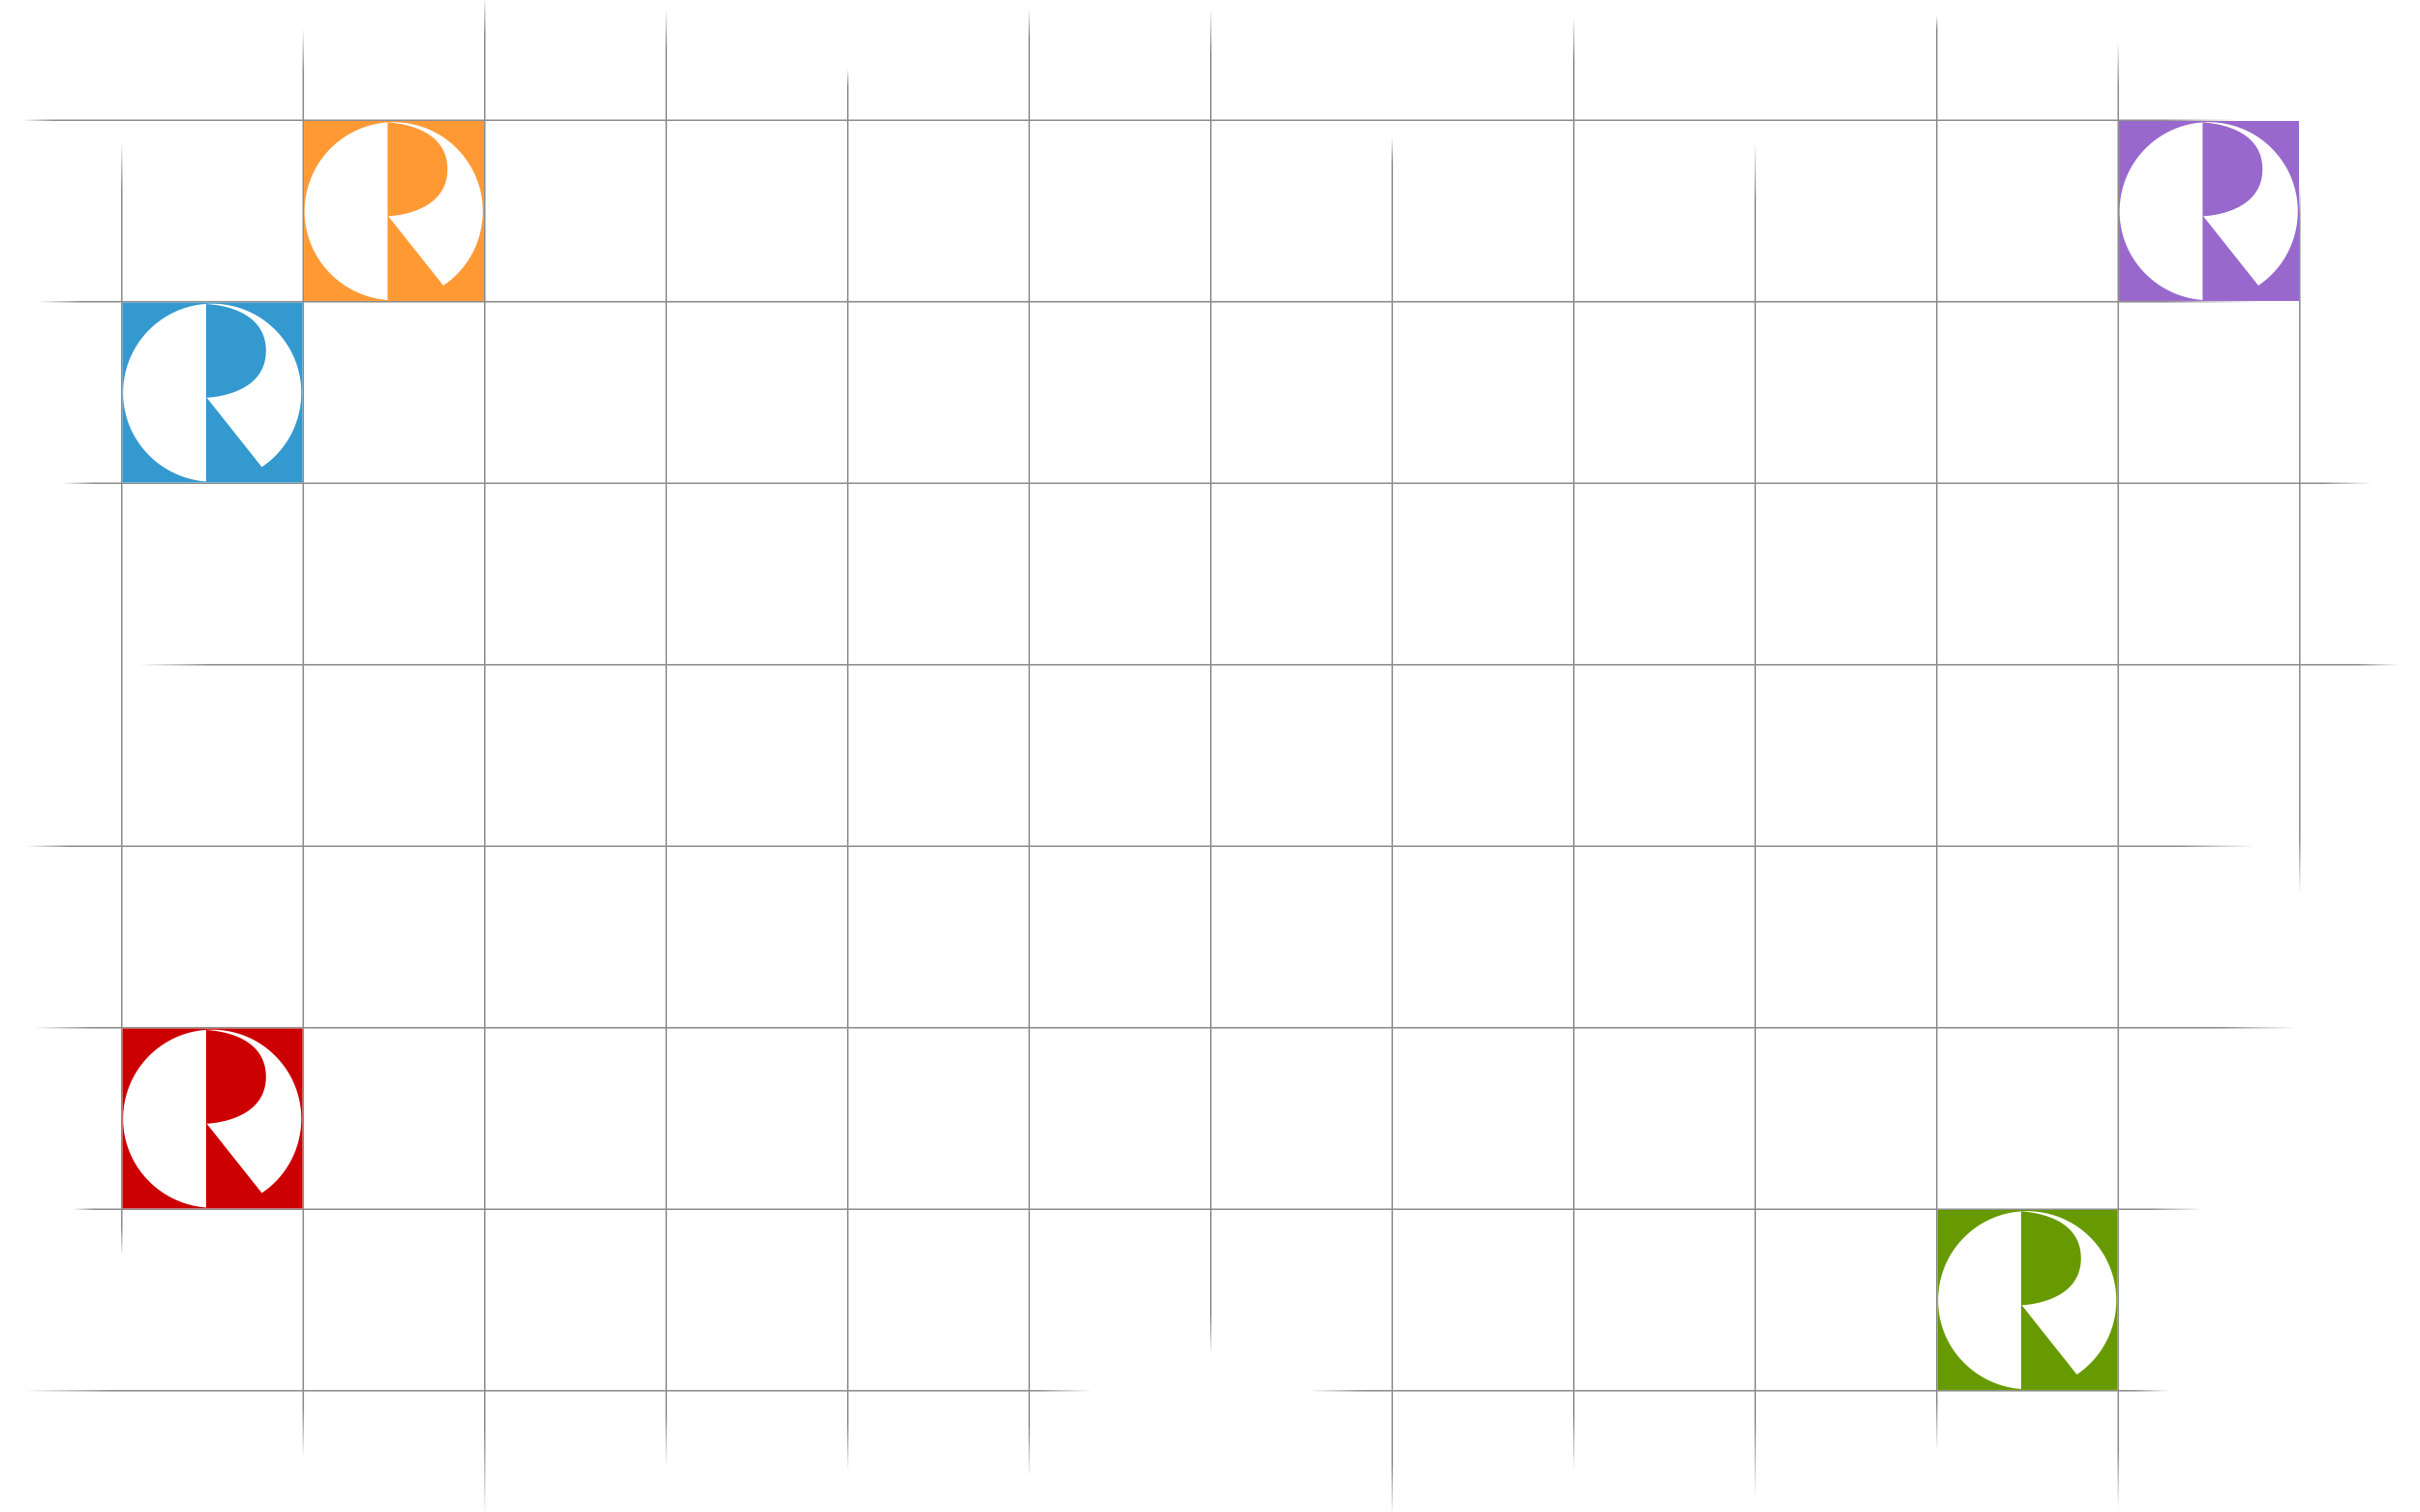 <?xml version="1.0" encoding="UTF-8" standalone="no"?>
<!-- Created with Inkscape (http://www.inkscape.org/) -->

<svg
   xmlns:dc="http://purl.org/dc/elements/1.1/"
   xmlns:cc="http://creativecommons.org/ns#"
   xmlns:rdf="http://www.w3.org/1999/02/22-rdf-syntax-ns#"
   xmlns:svg="http://www.w3.org/2000/svg"
   xmlns="http://www.w3.org/2000/svg"
   xmlns:xlink="http://www.w3.org/1999/xlink"
   xmlns:sodipodi="http://sodipodi.sourceforge.net/DTD/sodipodi-0.dtd"
   xmlns:inkscape="http://www.inkscape.org/namespaces/inkscape"
   id="svg2"
   version="1.1"
   inkscape:version="0.48.5 r10040"
   width="1600"
   height="1000"
   sodipodi:docname="hg_net960test.svg">
  <defs
     id="defs6">
    <linearGradient
       id="linearGradient6992">
      <stop
         id="stop6994"
         offset="0"
         style="stop-color:#8e8e8e;stop-opacity:0;" />
      <stop
         id="stop6996"
         offset="0.038"
         style="stop-color:#8e8e8e;stop-opacity:1;" />
      <stop
         style="stop-color:#8e8e8e;stop-opacity:1;"
         offset="0.969"
         id="stop6998" />
      <stop
         id="stop7000"
         offset="1"
         style="stop-color:#8e8e8e;stop-opacity:0;" />
    </linearGradient>
    <linearGradient
       id="linearGradient5577">
      <stop
         style="stop-color:#000000;stop-opacity:1;"
         offset="0"
         id="stop5579" />
      <stop
         id="stop5581"
         offset="1"
         style="stop-color:#000000;stop-opacity:0" />
    </linearGradient>
    <linearGradient
       id="linearGradient4898">
      <stop
         id="stop4900"
         offset="0"
         style="stop-color:#8e8e8e;stop-opacity:0;" />
      <stop
         id="stop4902"
         offset="0.01"
         style="stop-color:#8e8e8e;stop-opacity:1;" />
      <stop
         style="stop-color:#8e8e8e;stop-opacity:1;"
         offset="0.975"
         id="stop4904" />
      <stop
         id="stop4906"
         offset="1"
         style="stop-color:#8e8e8e;stop-opacity:0;" />
    </linearGradient>
    <linearGradient
       id="linearGradient4888">
      <stop
         id="stop4890"
         offset="0"
         style="stop-color:#8e8e8e;stop-opacity:0;" />
      <stop
         style="stop-color:#8e8e8e;stop-opacity:1;"
         offset="0.014"
         id="stop4892" />
      <stop
         id="stop4894"
         offset="0.978"
         style="stop-color:#8e8e8e;stop-opacity:1;" />
      <stop
         style="stop-color:#8e8e8e;stop-opacity:0;"
         offset="1"
         id="stop4896" />
    </linearGradient>
    <linearGradient
       id="linearGradient4878">
      <stop
         style="stop-color:#8e8e8e;stop-opacity:0;"
         offset="0"
         id="stop4880" />
      <stop
         id="stop4882"
         offset="0.034"
         style="stop-color:#8e8e8e;stop-opacity:1;" />
      <stop
         style="stop-color:#8e8e8e;stop-opacity:1;"
         offset="0.97"
         id="stop4884" />
      <stop
         id="stop4886"
         offset="1"
         style="stop-color:#8e8e8e;stop-opacity:0;" />
    </linearGradient>
    <linearGradient
       id="linearGradient4868">
      <stop
         id="stop4870"
         offset="0"
         style="stop-color:#8e8e8e;stop-opacity:0;" />
      <stop
         id="stop4872"
         offset="0.057"
         style="stop-color:#8e8e8e;stop-opacity:1;" />
      <stop
         style="stop-color:#8e8e8e;stop-opacity:1;"
         offset="0.974"
         id="stop4874" />
      <stop
         id="stop4876"
         offset="1"
         style="stop-color:#8e8e8e;stop-opacity:0;" />
    </linearGradient>
    <linearGradient
       id="linearGradient4858">
      <stop
         id="stop4860"
         offset="0"
         style="stop-color:#8e8e8e;stop-opacity:0;" />
      <stop
         id="stop4862"
         offset="0.036"
         style="stop-color:#8e8e8e;stop-opacity:1;" />
      <stop
         style="stop-color:#8e8e8e;stop-opacity:1;"
         offset="0.98"
         id="stop4864" />
      <stop
         id="stop4866"
         offset="1"
         style="stop-color:#8e8e8e;stop-opacity:0;" />
    </linearGradient>
    <linearGradient
       id="linearGradient4848">
      <stop
         id="stop4850"
         offset="0"
         style="stop-color:#8e8e8e;stop-opacity:0;" />
      <stop
         id="stop4852"
         offset="0.04"
         style="stop-color:#8e8e8e;stop-opacity:1;" />
      <stop
         style="stop-color:#8e8e8e;stop-opacity:1;"
         offset="0.969"
         id="stop4854" />
      <stop
         id="stop4856"
         offset="1"
         style="stop-color:#8e8e8e;stop-opacity:0;" />
    </linearGradient>
    <linearGradient
       id="linearGradient4838">
      <stop
         style="stop-color:#8e8e8e;stop-opacity:0;"
         offset="0"
         id="stop4840" />
      <stop
         style="stop-color:#8e8e8e;stop-opacity:1;"
         offset="0.031"
         id="stop4842" />
      <stop
         id="stop4844"
         offset="0.965"
         style="stop-color:#8e8e8e;stop-opacity:1;" />
      <stop
         style="stop-color:#8e8e8e;stop-opacity:0;"
         offset="1"
         id="stop4846" />
    </linearGradient>
    <linearGradient
       id="linearGradient4788">
      <stop
         id="stop4790"
         offset="0"
         style="stop-color:#8e8e8e;stop-opacity:0.498;" />
      <stop
         id="stop4792"
         offset="0"
         style="stop-color:#8e8e8e;stop-opacity:1;" />
      <stop
         style="stop-color:#8e8e8e;stop-opacity:1;"
         offset="0.956"
         id="stop4794" />
      <stop
         id="stop4796"
         offset="1"
         style="stop-color:#8e8e8e;stop-opacity:0;" />
    </linearGradient>
    <linearGradient
       id="linearGradient4770">
      <stop
         style="stop-color:#8e8e8e;stop-opacity:0;"
         offset="0"
         id="stop4772" />
      <stop
         id="stop4774"
         offset="0.041"
         style="stop-color:#8e8e8e;stop-opacity:1;" />
      <stop
         style="stop-color:#8e8e8e;stop-opacity:1;"
         offset="0.472"
         id="stop4776" />
      <stop
         style="stop-color:#8e8e8e;stop-opacity:0;"
         offset="0.498"
         id="stop4778" />
      <stop
         id="stop4780"
         offset="0.599"
         style="stop-color:#8e8e8e;stop-opacity:0;" />
      <stop
         style="stop-color:#8e8e8e;stop-opacity:1;"
         offset="0.625"
         id="stop4782" />
      <stop
         id="stop4784"
         offset="0.983"
         style="stop-color:#8e8e8e;stop-opacity:1;" />
      <stop
         style="stop-color:#8e8e8e;stop-opacity:0;"
         offset="1"
         id="stop4786" />
    </linearGradient>
    <linearGradient
       id="linearGradient4696">
      <stop
         id="stop4698"
         offset="0"
         style="stop-color:#8e8e8e;stop-opacity:0;" />
      <stop
         style="stop-color:#8e8e8e;stop-opacity:1;"
         offset="0.032"
         id="stop4700" />
      <stop
         id="stop4712"
         offset="0.467"
         style="stop-color:#8e8e8e;stop-opacity:1;" />
      <stop
         id="stop4702"
         offset="0.483"
         style="stop-color:#8e8e8e;stop-opacity:0;" />
      <stop
         style="stop-color:#8e8e8e;stop-opacity:0;"
         offset="0.6"
         id="stop4714" />
      <stop
         id="stop4716"
         offset="0.617"
         style="stop-color:#8e8e8e;stop-opacity:1;" />
      <stop
         style="stop-color:#8e8e8e;stop-opacity:1;"
         offset="0.956"
         id="stop4704" />
      <stop
         id="stop4706"
         offset="1"
         style="stop-color:#8e8e8e;stop-opacity:0;" />
    </linearGradient>
    <linearGradient
       id="linearGradient4680">
      <stop
         style="stop-color:#8e8e8e;stop-opacity:0;"
         offset="0"
         id="stop4682" />
      <stop
         id="stop4684"
         offset="0.037"
         style="stop-color:#8e8e8e;stop-opacity:1;" />
      <stop
         style="stop-color:#8e8e8e;stop-opacity:1;"
         offset="0.981"
         id="stop4686" />
      <stop
         id="stop4688"
         offset="1"
         style="stop-color:#8e8e8e;stop-opacity:0;" />
    </linearGradient>
    <linearGradient
       id="linearGradient4670">
      <stop
         style="stop-color:#8e8e8e;stop-opacity:0;"
         offset="0"
         id="stop4672" />
      <stop
         id="stop4674"
         offset="0.035"
         style="stop-color:#8e8e8e;stop-opacity:1;" />
      <stop
         style="stop-color:#8e8e8e;stop-opacity:1;"
         offset="0.987"
         id="stop4676" />
      <stop
         id="stop4678"
         offset="1"
         style="stop-color:#8e8e8e;stop-opacity:0;" />
    </linearGradient>
    <linearGradient
       id="linearGradient4620">
      <stop
         style="stop-color:#8e8e8e;stop-opacity:0;"
         offset="0"
         id="stop4622" />
      <stop
         id="stop4624"
         offset="0.026"
         style="stop-color:#8e8e8e;stop-opacity:1;" />
      <stop
         style="stop-color:#8e8e8e;stop-opacity:1;"
         offset="0.956"
         id="stop4626" />
      <stop
         id="stop4628"
         offset="1"
         style="stop-color:#8e8e8e;stop-opacity:0;" />
    </linearGradient>
    <linearGradient
       id="linearGradient4570">
      <stop
         id="stop4572"
         offset="0"
         style="stop-color:#8e8e8e;stop-opacity:0;" />
      <stop
         style="stop-color:#8e8e8e;stop-opacity:1;"
         offset="0.292"
         id="stop4574" />
      <stop
         id="stop4576"
         offset="0.617"
         style="stop-color:#8e8e8e;stop-opacity:1;" />
      <stop
         style="stop-color:#8e8e8e;stop-opacity:0;"
         offset="1"
         id="stop4578" />
    </linearGradient>
    <linearGradient
       id="linearGradient4560">
      <stop
         style="stop-color:#8e8e8e;stop-opacity:0;"
         offset="0"
         id="stop4562" />
      <stop
         id="stop4564"
         offset="0.609"
         style="stop-color:#8e8e8e;stop-opacity:1;" />
      <stop
         style="stop-color:#8e8e8e;stop-opacity:1;"
         offset="0.956"
         id="stop4566" />
      <stop
         id="stop4568"
         offset="1"
         style="stop-color:#8e8e8e;stop-opacity:0;" />
    </linearGradient>
    <linearGradient
       id="linearGradient4550">
      <stop
         style="stop-color:#8e8e8e;stop-opacity:0;"
         offset="0"
         id="stop4552" />
      <stop
         id="stop4554"
         offset="0.391"
         style="stop-color:#8e8e8e;stop-opacity:1;" />
      <stop
         style="stop-color:#8e8e8e;stop-opacity:1;"
         offset="0.956"
         id="stop4556" />
      <stop
         id="stop4558"
         offset="1"
         style="stop-color:#8e8e8e;stop-opacity:0;" />
    </linearGradient>
    <linearGradient
       id="linearGradient4540">
      <stop
         style="stop-color:#8e8e8e;stop-opacity:0;"
         offset="0"
         id="stop4542" />
      <stop
         id="stop4544"
         offset="0.083"
         style="stop-color:#8e8e8e;stop-opacity:1;" />
      <stop
         style="stop-color:#8e8e8e;stop-opacity:1;"
         offset="0.956"
         id="stop4546" />
      <stop
         id="stop4548"
         offset="1"
         style="stop-color:#8e8e8e;stop-opacity:0;" />
    </linearGradient>
    <linearGradient
       id="linearGradient4530">
      <stop
         style="stop-color:#8e8e8e;stop-opacity:0;"
         offset="0"
         id="stop4532" />
      <stop
         id="stop4534"
         offset="0.014"
         style="stop-color:#8e8e8e;stop-opacity:1;" />
      <stop
         style="stop-color:#8e8e8e;stop-opacity:1;"
         offset="0.967"
         id="stop4536" />
      <stop
         id="stop4538"
         offset="1"
         style="stop-color:#8e8e8e;stop-opacity:0;" />
    </linearGradient>
    <linearGradient
       id="linearGradient4520">
      <stop
         style="stop-color:#8e8e8e;stop-opacity:0;"
         offset="0"
         id="stop4522" />
      <stop
         id="stop4524"
         offset="0.02"
         style="stop-color:#8e8e8e;stop-opacity:1;" />
      <stop
         style="stop-color:#8e8e8e;stop-opacity:1;"
         offset="0.956"
         id="stop4526" />
      <stop
         id="stop4528"
         offset="1"
         style="stop-color:#8e8e8e;stop-opacity:0;" />
    </linearGradient>
    <linearGradient
       id="linearGradient4510">
      <stop
         style="stop-color:#8e8e8e;stop-opacity:0;"
         offset="0"
         id="stop4512" />
      <stop
         id="stop4514"
         offset="0.024"
         style="stop-color:#8e8e8e;stop-opacity:1;" />
      <stop
         style="stop-color:#8e8e8e;stop-opacity:1;"
         offset="0.956"
         id="stop4516" />
      <stop
         id="stop4518"
         offset="1"
         style="stop-color:#8e8e8e;stop-opacity:0;" />
    </linearGradient>
    <linearGradient
       id="linearGradient4500">
      <stop
         style="stop-color:#8e8e8e;stop-opacity:0;"
         offset="0"
         id="stop4502" />
      <stop
         id="stop4504"
         offset="0.031"
         style="stop-color:#8e8e8e;stop-opacity:1;" />
      <stop
         style="stop-color:#8e8e8e;stop-opacity:1;"
         offset="0.982"
         id="stop4506" />
      <stop
         id="stop4508"
         offset="1"
         style="stop-color:#8e8e8e;stop-opacity:0;" />
    </linearGradient>
    <linearGradient
       id="linearGradient4490">
      <stop
         style="stop-color:#8e8e8e;stop-opacity:0;"
         offset="0"
         id="stop4492" />
      <stop
         id="stop4494"
         offset="0.019"
         style="stop-color:#8e8e8e;stop-opacity:1;" />
      <stop
         style="stop-color:#8e8e8e;stop-opacity:1;"
         offset="0.966"
         id="stop4496" />
      <stop
         id="stop4498"
         offset="1"
         style="stop-color:#8e8e8e;stop-opacity:0;" />
    </linearGradient>
    <linearGradient
       id="linearGradient4480">
      <stop
         style="stop-color:#8e8e8e;stop-opacity:0;"
         offset="0"
         id="stop4482" />
      <stop
         id="stop4484"
         offset="0.025"
         style="stop-color:#8e8e8e;stop-opacity:1;" />
      <stop
         style="stop-color:#8e8e8e;stop-opacity:1;"
         offset="0.967"
         id="stop4486" />
      <stop
         id="stop4488"
         offset="1"
         style="stop-color:#8e8e8e;stop-opacity:0;" />
    </linearGradient>
    <linearGradient
       id="linearGradient4470">
      <stop
         style="stop-color:#8e8e8e;stop-opacity:0;"
         offset="0"
         id="stop4472" />
      <stop
         id="stop4474"
         offset="0.035"
         style="stop-color:#8e8e8e;stop-opacity:1;" />
      <stop
         style="stop-color:#8e8e8e;stop-opacity:1;"
         offset="0.99"
         id="stop4476" />
      <stop
         id="stop4478"
         offset="1"
         style="stop-color:#8e8e8e;stop-opacity:0;" />
    </linearGradient>
    <linearGradient
       id="linearGradient4460">
      <stop
         style="stop-color:#8e8e8e;stop-opacity:0;"
         offset="0"
         id="stop4462" />
      <stop
         id="stop4464"
         offset="0.036"
         style="stop-color:#8e8e8e;stop-opacity:1;" />
      <stop
         style="stop-color:#8e8e8e;stop-opacity:1;"
         offset="0.971"
         id="stop4466" />
      <stop
         id="stop4468"
         offset="1"
         style="stop-color:#8e8e8e;stop-opacity:0;" />
    </linearGradient>
    <linearGradient
       id="linearGradient4231">
      <stop
         style="stop-color:#8e8e8e;stop-opacity:0;"
         offset="0"
         id="stop4690" />
      <stop
         style="stop-color:#8e8e8e;stop-opacity:1;"
         offset="0.057"
         id="stop4452" />
      <stop
         id="stop4454"
         offset="0.956"
         style="stop-color:#8e8e8e;stop-opacity:1;" />
      <stop
         style="stop-color:#8e8e8e;stop-opacity:0;"
         offset="1"
         id="stop4235" />
    </linearGradient>
    <linearGradient
       id="linearGradient4039">
      <stop
         id="stop4047"
         offset="0"
         style="stop-color:#000000;stop-opacity:1;" />
      <stop
         style="stop-color:#000000;stop-opacity:0"
         offset="1"
         id="stop4043" />
    </linearGradient>
    <linearGradient
       inkscape:collect="always"
       xlink:href="#linearGradient4530"
       id="linearGradient4127"
       x1="-283.95"
       y1="-41.068"
       x2="1272.707"
       y2="-41.068"
       gradientUnits="userSpaceOnUse"
       gradientTransform="matrix(0.941,0,0,0.941,282.314,117.933)" />
    <linearGradient
       inkscape:collect="always"
       xlink:href="#linearGradient4520"
       id="linearGradient4159"
       x1="45.018"
       y1="79.475"
       x2="1607.771"
       y2="79.475"
       gradientUnits="userSpaceOnUse"
       gradientTransform="matrix(0.941,0,0,0.941,-17.686,125.162)" />
    <linearGradient
       inkscape:collect="always"
       xlink:href="#linearGradient4888"
       id="linearGradient4167"
       x1="62.432"
       y1="199.752"
       x2="1685.977"
       y2="199.752"
       gradientUnits="userSpaceOnUse"
       gradientTransform="matrix(0.941,0,0,0.941,-17.686,132.034)" />
    <linearGradient
       inkscape:collect="always"
       xlink:href="#linearGradient4500"
       id="linearGradient4175"
       x1="222.736"
       y1="317.944"
       x2="1810.366"
       y2="317.944"
       gradientUnits="userSpaceOnUse"
       gradientTransform="matrix(0.941,0,0,0.941,-117.737,139.262)" />
    <linearGradient
       inkscape:collect="always"
       xlink:href="#linearGradient4480"
       id="linearGradient4187"
       x1="-233.738"
       y1="519.733"
       x2="1356.036"
       y2="519.733"
       gradientUnits="userSpaceOnUse"
       gradientTransform="matrix(0.941,0,0,0.941,242.314,192.961)" />
    <linearGradient
       inkscape:collect="always"
       xlink:href="#linearGradient4490"
       id="linearGradient4189"
       x1="37.134"
       y1="440.467"
       x2="1603.189"
       y2="440.467"
       gradientUnits="userSpaceOnUse"
       gradientTransform="matrix(0.941,0,0,0.941,-17.686,146.135)" />
    <linearGradient
       inkscape:collect="always"
       xlink:href="#linearGradient4898"
       id="linearGradient4201"
       x1="-251.818"
       y1="640.377"
       x2="1157.75"
       y2="640.377"
       gradientUnits="userSpaceOnUse"
       gradientTransform="matrix(0.999,0,0,0.999,299.747,161.166)" />
    <linearGradient
       inkscape:collect="always"
       xlink:href="#linearGradient4868"
       id="linearGradient4245"
       x1="324.902"
       y1="868.675"
       x2="324.902"
       y2="-95.698"
       gradientUnits="userSpaceOnUse"
       gradientTransform="matrix(0.998,0,0,1.043,0.014,97.03)" />
    <linearGradient
       inkscape:collect="always"
       xlink:href="#linearGradient4460"
       id="linearGradient4253"
       x1="443.316"
       y1="846.947"
       x2="443.316"
       y2="-118.068"
       gradientUnits="userSpaceOnUse"
       gradientTransform="matrix(0.999,0,0,0.999,0.129,123.115)" />
    <linearGradient
       inkscape:collect="always"
       xlink:href="#linearGradient4670"
       id="linearGradient4261"
       x1="624.867"
       y1="958.843"
       x2="624.867"
       y2="30.255"
       gradientUnits="userSpaceOnUse"
       gradientTransform="matrix(0.834,0,0,0.999,40.016,15.236)" />
    <linearGradient
       inkscape:collect="always"
       xlink:href="#linearGradient4858"
       id="linearGradient4269"
       x1="681.476"
       y1="843.634"
       x2="681.476"
       y2="-129.341"
       gradientUnits="userSpaceOnUse"
       gradientTransform="matrix(0.999,0,0,0.998,0.299,134.902)" />
    <linearGradient
       inkscape:collect="always"
       xlink:href="#linearGradient4680"
       id="linearGradient4289"
       x1="1010.225"
       y1="867.152"
       x2="1010.225"
       y2="-44.694"
       gradientUnits="userSpaceOnUse"
       gradientTransform="matrix(0.833,0,0,0.999,80.018,135.236)" />
    <linearGradient
       inkscape:collect="always"
       xlink:href="#linearGradient6992"
       id="linearGradient4305"
       x1="1104.927"
       y1="837.85"
       x2="1104.927"
       y2="-125.074"
       gradientUnits="userSpaceOnUse"
       gradientTransform="matrix(0.833,0,0,0.999,119.985,135.236)" />
    <linearGradient
       inkscape:collect="always"
       xlink:href="#linearGradient4231"
       id="linearGradient4313"
       x1="1224.668"
       y1="856.215"
       x2="1224.668"
       y2="-41.735"
       gradientUnits="userSpaceOnUse"
       gradientTransform="matrix(0.833,0,0,0.999,139.965,135.236)" />
    <linearGradient
       inkscape:collect="always"
       xlink:href="#linearGradient4470"
       id="linearGradient4321"
       x1="1344.336"
       y1="825.203"
       x2="1344.336"
       y2="-125.107"
       gradientUnits="userSpaceOnUse"
       gradientTransform="matrix(0.833,0,0,0.999,160.018,135.236)" />
    <linearGradient
       inkscape:collect="always"
       xlink:href="#linearGradient4848"
       id="linearGradient4329"
       x1="1466.222"
       y1="863.333"
       x2="1466.222"
       y2="-108.056"
       gradientUnits="userSpaceOnUse"
       gradientTransform="matrix(0.833,0,0,0.999,180.442,135.236)" />
    <linearGradient
       inkscape:collect="always"
       xlink:href="#linearGradient4540"
       id="linearGradient4337"
       x1="1682.342"
       y1="457.081"
       x2="1682.342"
       y2="-13.352"
       gradientUnits="userSpaceOnUse"
       gradientTransform="matrix(0.667,0,0,0.999,399.652,135.236)" />
    <linearGradient
       inkscape:collect="always"
       xlink:href="#linearGradient4231-9"
       id="linearGradient4245-5"
       x1="0.516"
       y1="882.004"
       x2="0.516"
       y2="-142.141"
       gradientUnits="userSpaceOnUse"
       gradientTransform="translate(0.002,0)" />
    <linearGradient
       id="linearGradient4231-9">
      <stop
         id="stop4450-0"
         offset="0"
         style="stop-color:#8e8e8e;stop-opacity:0;" />
      <stop
         style="stop-color:#8e8e8e;stop-opacity:1;"
         offset="0.057"
         id="stop4452-1" />
      <stop
         id="stop4454-9"
         offset="0.956"
         style="stop-color:#8e8e8e;stop-opacity:1;" />
      <stop
         style="stop-color:#8e8e8e;stop-opacity:0;"
         offset="1"
         id="stop4235-5" />
    </linearGradient>
    <linearGradient
       y2="32.152"
       x2="-1.235"
       y1="770.315"
       x1="-1.235"
       gradientTransform="matrix(0.833,0,0,0.999,80.085,60.834)"
       gradientUnits="userSpaceOnUse"
       id="linearGradient4597"
       xlink:href="#linearGradient4620"
       inkscape:collect="always" />
    <linearGradient
       inkscape:collect="always"
       xlink:href="#linearGradient4231-4"
       id="linearGradient4245-52"
       x1="0.516"
       y1="882.004"
       x2="0.516"
       y2="-142.141"
       gradientUnits="userSpaceOnUse"
       gradientTransform="translate(0.002,0)" />
    <linearGradient
       id="linearGradient4231-4">
      <stop
         id="stop4450-4"
         offset="0"
         style="stop-color:#8e8e8e;stop-opacity:0;" />
      <stop
         style="stop-color:#8e8e8e;stop-opacity:1;"
         offset="0.057"
         id="stop4452-2" />
      <stop
         id="stop4454-3"
         offset="0.956"
         style="stop-color:#8e8e8e;stop-opacity:1;" />
      <stop
         style="stop-color:#8e8e8e;stop-opacity:0;"
         offset="1"
         id="stop4235-1" />
    </linearGradient>
    <linearGradient
       y2="-116.673"
       x2="382.055"
       y1="829.278"
       x1="382.055"
       gradientTransform="matrix(0.833,0,0,0.999,-119.915,135.236)"
       gradientUnits="userSpaceOnUse"
       id="linearGradient4647"
       xlink:href="#linearGradient4878"
       inkscape:collect="always" />
    <linearGradient
       inkscape:collect="always"
       xlink:href="#linearGradient4696-4"
       id="linearGradient4209-9"
       x1="-279.518"
       y1="798.969"
       x2="1111.799"
       y2="798.969"
       gradientUnits="userSpaceOnUse"
       gradientTransform="translate(-0.094,0.094)" />
    <linearGradient
       id="linearGradient4696-4">
      <stop
         id="stop4698-8"
         offset="0"
         style="stop-color:#8e8e8e;stop-opacity:0;" />
      <stop
         style="stop-color:#8e8e8e;stop-opacity:1;"
         offset="0.032"
         id="stop4700-1" />
      <stop
         id="stop4712-3"
         offset="0.467"
         style="stop-color:#8e8e8e;stop-opacity:1;" />
      <stop
         id="stop4702-3"
         offset="0.483"
         style="stop-color:#8e8e8e;stop-opacity:0;" />
      <stop
         style="stop-color:#8e8e8e;stop-opacity:0;"
         offset="0.6"
         id="stop4714-7" />
      <stop
         id="stop4716-1"
         offset="0.617"
         style="stop-color:#8e8e8e;stop-opacity:1;" />
      <stop
         style="stop-color:#8e8e8e;stop-opacity:1;"
         offset="0.956"
         id="stop4704-7" />
      <stop
         id="stop4706-3"
         offset="1"
         style="stop-color:#8e8e8e;stop-opacity:0;" />
    </linearGradient>
    <linearGradient
       y2="798.969"
       x2="1274.526"
       y1="798.969"
       x1="-145.66"
       gradientTransform="matrix(0.999,0,0,0.999,160.969,120.594)"
       gradientUnits="userSpaceOnUse"
       id="linearGradient4739"
       xlink:href="#linearGradient4770"
       inkscape:collect="always" />
    <linearGradient
       inkscape:collect="always"
       xlink:href="#linearGradient4838"
       id="linearGradient4836"
       gradientUnits="userSpaceOnUse"
       gradientTransform="matrix(0.833,0,0,0.999,99.998,135.236)"
       x1="843.297"
       y1="761.548"
       x2="843.297"
       y2="-130.65" />
    <path
       id="logo"
       d="M 137.5,294.5 C 56.774,288.44 -4.719,218.577 1.333,137.736 7.384,56.895 77.731,-3.727 158.457,2.333 239.183,8.393 299.719,78.841 293.667,159.681 c -3.364,44.94 -27.156,85.842 -64.533,110.941 L 138.5,156.5 c 0,0 97.825,-2.382 97.5,-77.5 C 235.675,3.882 137.5,2.5 137.5,2.5 z M 0,0 296,0 296,296 0,296 z"
       inkscape:connector-curvature="0"
       style="fill-opacity:1;fill-rule:evenodd;stroke:none" />
  </defs>
  <sodipodi:namedview
     pagecolor="#ffffff"
     bordercolor="#666666"
     borderopacity="1"
     objecttolerance="10"
     gridtolerance="10"
     guidetolerance="10"
     inkscape:pageopacity="0"
     inkscape:pageshadow="2"
     inkscape:window-width="1071"
     inkscape:window-height="1013"
     id="namedview4"
     showgrid="false"
     inkscape:zoom="0.34280537"
     inkscape:cx="816.82729"
     inkscape:cy="421.90337"
     inkscape:window-x="0"
     inkscape:window-y="27"
     inkscape:window-maximized="0"
     inkscape:current-layer="grid"
     fit-margin-top="0"
     fit-margin-left="0"
     fit-margin-right="0"
     fit-margin-bottom="0" />
  <g
     style="display:inline"
     inkscape:label="grid960"
     id="grid"
     inkscape:groupmode="layer">
    <path
       style="fill:none;stroke:url(#linearGradient4739);stroke-width:1;stroke-linecap:round;stroke-linejoin:round;stroke-miterlimit:4;stroke-opacity:1;stroke-dasharray:none;display:inline"
       d="m 1599.5,919.5 -1599,0"
       id="line_h_1"
       inkscape:connector-curvature="0" />
    <path
       style="fill:none;stroke:url(#linearGradient4201);stroke-width:1;stroke-linecap:round;stroke-linejoin:round;stroke-miterlimit:4;stroke-opacity:1;stroke-dasharray:none"
       d="m 1599.5,799.5 -1599,0"
       id="line_h_2"
       inkscape:connector-curvature="0" />
    <path
       style="fill:none;stroke:url(#linearGradient4187);stroke-width:1;stroke-linecap:round;stroke-linejoin:round;stroke-miterlimit:4;stroke-opacity:1;stroke-dasharray:none"
       d="m 1599.5,679.5 -1599,0"
       id="line_h_3"
       inkscape:connector-curvature="0" />
    <path
       style="fill:none;stroke:url(#linearGradient4189);stroke-width:1;stroke-linecap:round;stroke-linejoin:round;stroke-miterlimit:4;stroke-opacity:1;stroke-dasharray:none"
       d="m 1599.5,559.5 -1599,0"
       id="line_h_4"
       inkscape:connector-curvature="0" />
    <path
       style="fill:none;stroke:url(#linearGradient4175);stroke-width:1;stroke-linecap:round;stroke-linejoin:round;stroke-miterlimit:4;stroke-opacity:1;stroke-dasharray:none"
       d="m 1599.5,439.5 -1599,0"
       id="line_h_5"
       inkscape:connector-curvature="0" />
    <path
       style="fill:none;stroke:url(#linearGradient4167);stroke-width:1;stroke-linecap:round;stroke-linejoin:round;stroke-miterlimit:4;stroke-opacity:1;stroke-dasharray:none"
       d="m 1599.5,319.5 -1599,0"
       id="line_h_6"
       inkscape:connector-curvature="0" />
    <path
       style="fill:#000000;fill-opacity:1;stroke:url(#linearGradient4159);stroke-width:1;stroke-linecap:round;stroke-linejoin:round;stroke-miterlimit:4;stroke-opacity:1;stroke-dasharray:none"
       d="m 1599.5,199.5 -1599,0"
       id="line_h_7"
       inkscape:connector-curvature="0" />
    <path
       style="fill:#000000;fill-opacity:0;stroke:url(#linearGradient4127);stroke-width:1;stroke-linecap:round;stroke-linejoin:round;stroke-miterlimit:4;stroke-opacity:1;stroke-dasharray:none"
       d="m 1599.5,79.5 -1599,0"
       id="line_h_8"
       inkscape:connector-curvature="0" />
    <path
       style="fill:none;stroke:url(#linearGradient4597);stroke-width:1;stroke-linecap:round;stroke-linejoin:round;stroke-miterlimit:4;stroke-opacity:1;stroke-dasharray:none;display:inline"
       d="m 80.5,999.5 0,-999"
       id="line_v_1"
       inkscape:connector-curvature="0" />
    <path
       style="fill:none;stroke:url(#linearGradient4647);stroke-width:1;stroke-linecap:round;stroke-linejoin:round;stroke-miterlimit:4;stroke-opacity:1;stroke-dasharray:none;display:inline"
       d="m 200.5,999.5 0,-999"
       id="line_v_2"
       inkscape:connector-curvature="0" />
    <path
       style="fill:none;stroke:url(#linearGradient4245);stroke-linecap:round;stroke-linejoin:round;stroke-miterlimit:4;stroke-opacity:1;stroke-dasharray:none"
       d="m 320.5,999.5 0,-999"
       id="line_v_3"
       inkscape:connector-curvature="0" />
    <path
       style="fill:none;stroke:url(#linearGradient4253);stroke-width:1;stroke-linecap:round;stroke-linejoin:round;stroke-miterlimit:4;stroke-opacity:1;stroke-dasharray:none"
       d="m 440.5,999.5 0,-999"
       id="line_v_4"
       inkscape:connector-curvature="0" />
    <path
       style="fill:none;stroke:url(#linearGradient4261);stroke-linecap:round;stroke-linejoin:round;stroke-miterlimit:4;stroke-opacity:1;stroke-dasharray:none;display:inline"
       d="m 560.5,999.5 0,-999"
       id="line_v_5"
       inkscape:connector-curvature="0" />
    <path
       style="fill:none;stroke:url(#linearGradient4269);stroke-width:1;stroke-linecap:round;stroke-linejoin:round;stroke-miterlimit:4;stroke-opacity:1;stroke-dasharray:none;display:inline"
       d="m 680.5,999.5 0,-999"
       id="line_v_6"
       inkscape:connector-curvature="0" />
    <path
       style="fill:none;stroke:url(#linearGradient4836);stroke-width:1;stroke-linecap:round;stroke-linejoin:round;stroke-miterlimit:4;stroke-opacity:1;stroke-dasharray:none;display:inline"
       d="m 800.5,999.5 0,-999"
       id="line_v_7"
       inkscape:connector-curvature="0" />
    <path
       style="fill:none;stroke:url(#linearGradient4289);stroke-linecap:round;stroke-linejoin:round;stroke-miterlimit:4;stroke-opacity:1;stroke-dasharray:none;display:inline"
       d="m 920.5,999.5 0,-999"
       id="line_v_8"
       inkscape:connector-curvature="0" />
    <path
       style="fill:none;stroke:url(#linearGradient4305);stroke-linecap:round;stroke-linejoin:round;stroke-miterlimit:4;stroke-opacity:1;stroke-dasharray:none;display:inline"
       d="m 1040.5,999.5 0,-999"
       id="line_v_9"
       inkscape:connector-curvature="0" />
    <path
       style="fill:none;stroke:url(#linearGradient4313);stroke-linecap:round;stroke-linejoin:round;stroke-miterlimit:4;stroke-opacity:1;stroke-dasharray:none;display:inline"
       d="m 1160.5,999.5 0,-999"
       id="line_v_10"
       inkscape:connector-curvature="0" />
    <path
       style="fill:none;stroke:url(#linearGradient4321);stroke-width:1;stroke-linecap:round;stroke-linejoin:round;stroke-miterlimit:4;stroke-opacity:1;stroke-dasharray:none;display:inline"
       d="m 1280.5,999.5 0,-999"
       id="line_v_11"
       inkscape:connector-curvature="0" />
    <path
       style="fill:none;stroke:url(#linearGradient4329);stroke-width:1;stroke-linecap:round;stroke-linejoin:round;stroke-miterlimit:4;stroke-opacity:1;stroke-dasharray:none;display:inline"
       d="m 1400.5,999.5 0,-999"
       id="line_v_12"
       inkscape:connector-curvature="0" />
    <path
       style="fill:none;stroke:url(#linearGradient4337);stroke-width:1;stroke-linecap:round;stroke-linejoin:round;stroke-miterlimit:4;stroke-opacity:1;stroke-dasharray:none;display:inline"
       d="m 1520.5,999.5 0,-999"
       id="line_v_13"
       inkscape:connector-curvature="0" />
  </g>
  <g
     inkscape:groupmode="layer"
     id="logos"
     inkscape:label="logos"
     style="display:inline">
    <use
       id="logo_purple"
       xlink:href="#logo"
       x="0"
       y="0"
       style="fill:#9868cc"
       height="1"
       width="1"
       transform="matrix(0.402,0,0,0.402,1401,80)" />
    <use
       transform="matrix(0.402,0,0,0.402,1281,800)"
       width="1"
       height="1"
       style="fill:#679a00"
       y="0"
       x="0"
       xlink:href="#logo"
       id="logo_green" />
    <use
       id="logo_red"
       xlink:href="#logo"
       x="0"
       y="0"
       style="fill:#cc0000"
       height="1"
       width="1"
       transform="matrix(0.402,0,0,0.402,81,680)" />
    <use
       transform="matrix(0.402,0,0,0.402,201,80)"
       width="1"
       height="1"
       style="fill:#ff9934"
       y="0"
       x="0"
       xlink:href="#logo"
       id="logo_orange" />
    <use
       id="logo_blue"
       xlink:href="#logo"
       x="0"
       y="0"
       style="fill:#3399cf"
       height="1"
       width="1"
       transform="matrix(0.402,0,0,0.402,81,200)" />
  </g>
</svg>

